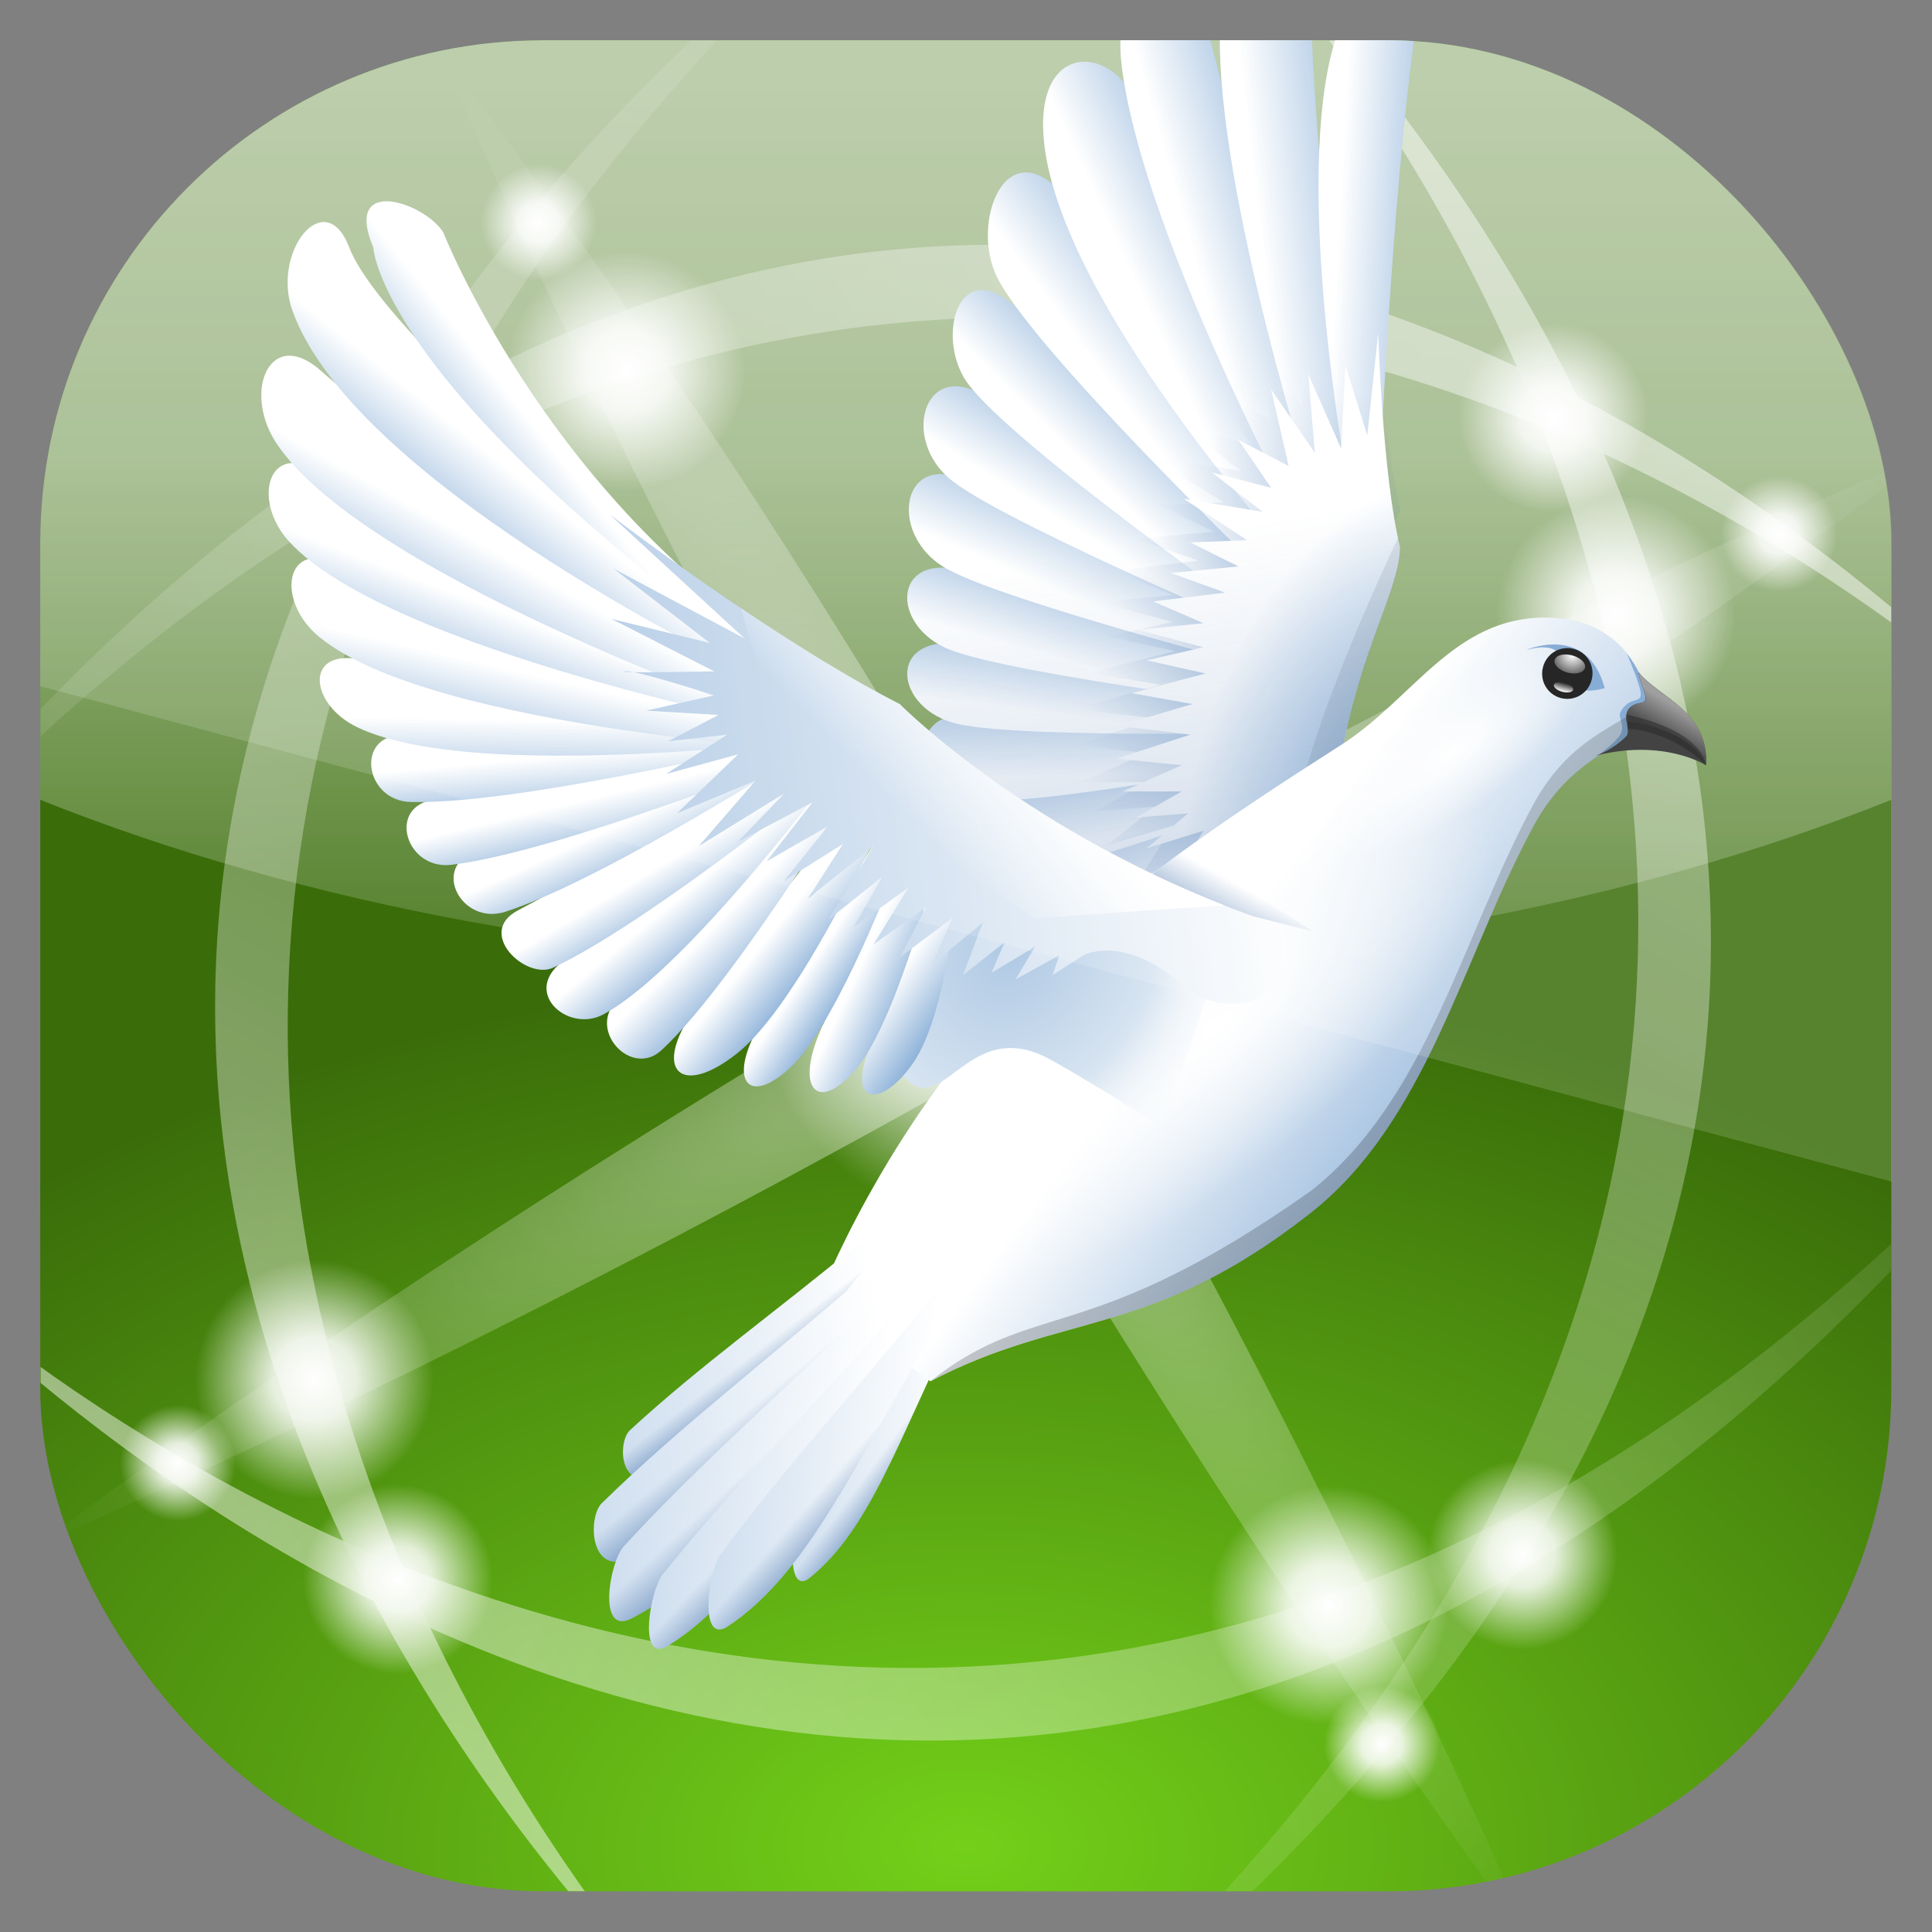 <?xml version="1.0" encoding="UTF-8" standalone="no"?>
<!-- Created with Inkscape (http://www.inkscape.org/) -->

<svg
   xmlns:dc="http://purl.org/dc/elements/1.1/"
   xmlns:cc="http://creativecommons.org/ns#"
   xmlns:rdf="http://www.w3.org/1999/02/22-rdf-syntax-ns#"
   xmlns:svg="http://www.w3.org/2000/svg"
   xmlns="http://www.w3.org/2000/svg"
   xmlns:xlink="http://www.w3.org/1999/xlink"
   xmlns:sodipodi="http://sodipodi.sourceforge.net/DTD/sodipodi-0.dtd"
   xmlns:inkscape="http://www.inkscape.org/namespaces/inkscape"
   width="96"
   height="96"
   id="svg11037"
   version="1.1"
   inkscape:version="0.48.5 r10040"
   sodipodi:docname="icedove.svg">
  <rect width="100%" height="100%" fill="#808080" stroke="none"/>
  <defs
     id="defs11039">
    <radialGradient
       cx="48"
       cy="88.4"
       r="42"
       fx="48"
       fy="88.4"
       id="radialGradient4020"
       xlink:href="#linearGradient3700"
       gradientUnits="userSpaceOnUse"
       gradientTransform="matrix(1.524,0,0,0.952,-25.143,3.81)" />
    <linearGradient
       id="linearGradient3700">
      <stop
         id="stop3702"
         style="stop-color:#73d019;stop-opacity:1"
         offset="0" />
      <stop
         id="stop3704"
         style="stop-color:#3a6d0a;stop-opacity:1"
         offset="1" />
    </linearGradient>
    <clipPath
       id="clipPath4005">
      <rect
         width="54.139"
         height="54.139"
         rx="3.867"
         ry="3.867"
         x="20.838"
         y="21.023"
         id="rect4007"
         style="fill:url(#radialGradient4009);fill-opacity:1;fill-rule:nonzero;stroke:none" />
    </clipPath>
    <linearGradient
       x1="98"
       y1="240.92"
       x2="420"
       y2="240.92"
       id="linearGradient3963"
       xlink:href="#linearGradient3657"
       gradientUnits="userSpaceOnUse"
       gradientTransform="matrix(0.543,-0.941,0.941,0.543,-156.67,314.829)" />
    <linearGradient
       id="linearGradient3657">
      <stop
         id="stop3659"
         style="stop-color:#ffffff;stop-opacity:1"
         offset="0" />
      <stop
         id="stop3661"
         style="stop-color:#ffffff;stop-opacity:0"
         offset="1" />
    </linearGradient>
    <linearGradient
       x1="98"
       y1="240.92"
       x2="420"
       y2="240.92"
       id="linearGradient3965"
       xlink:href="#linearGradient3657"
       gradientUnits="userSpaceOnUse"
       gradientTransform="matrix(-0.941,0.543,0.543,0.941,334.225,-173.067)" />
    <linearGradient
       x1="98"
       y1="240.92"
       x2="420"
       y2="240.92"
       id="linearGradient3967"
       xlink:href="#linearGradient3657"
       gradientUnits="userSpaceOnUse"
       gradientTransform="matrix(0.941,-0.543,-0.543,-0.941,150.774,625.274)" />
    <linearGradient
       x1="98"
       y1="240.92"
       x2="420"
       y2="240.92"
       id="linearGradient3969"
       xlink:href="#linearGradient3657"
       gradientUnits="userSpaceOnUse"
       gradientTransform="matrix(-0.543,0.941,-0.941,-0.543,641.67,131.378)" />
    <radialGradient
       cx="246.353"
       cy="226.883"
       r="154.358"
       fx="246.353"
       fy="226.883"
       id="radialGradient3971"
       xlink:href="#linearGradient3657"
       gradientUnits="userSpaceOnUse"
       gradientTransform="matrix(1,-0.577,0.124,0.215,-28.136,320.379)" />
    <radialGradient
       cx="246.353"
       cy="226.883"
       r="154.358"
       fx="246.353"
       fy="226.883"
       id="radialGradient3973"
       xlink:href="#linearGradient3657"
       gradientUnits="userSpaceOnUse"
       gradientTransform="matrix(-0.577,-1,0.215,-0.124,339.848,501.371)" />
    <radialGradient
       cx="156.5"
       cy="148.5"
       r="19.5"
       fx="156.5"
       fy="148.5"
       id="radialGradient3975"
       xlink:href="#linearGradient12684"
       gradientUnits="userSpaceOnUse" />
    <linearGradient
       id="linearGradient12684">
      <stop
         id="stop12686"
         style="stop-color:#ffffff;stop-opacity:1"
         offset="0" />
      <stop
         id="stop12692"
         style="stop-color:#ffffff;stop-opacity:0.845"
         offset="0.35" />
      <stop
         id="stop12688"
         style="stop-color:#ffffff;stop-opacity:0"
         offset="1" />
    </linearGradient>
    <radialGradient
       cx="156.5"
       cy="148.5"
       r="19.5"
       fx="156.5"
       fy="148.5"
       id="radialGradient3979"
       xlink:href="#linearGradient12684"
       gradientUnits="userSpaceOnUse" />
    <radialGradient
       cx="156.5"
       cy="148.5"
       r="19.5"
       fx="156.5"
       fy="148.5"
       id="radialGradient3981"
       xlink:href="#linearGradient12684"
       gradientUnits="userSpaceOnUse" />
    <radialGradient
       cx="156.5"
       cy="148.5"
       r="19.5"
       fx="156.5"
       fy="148.5"
       id="radialGradient3983"
       xlink:href="#linearGradient12684"
       gradientUnits="userSpaceOnUse" />
    <radialGradient
       cx="156.5"
       cy="148.5"
       r="19.5"
       fx="156.5"
       fy="148.5"
       id="radialGradient3985"
       xlink:href="#linearGradient12684"
       gradientUnits="userSpaceOnUse" />
    <radialGradient
       cx="156.5"
       cy="148.5"
       r="19.5"
       fx="156.5"
       fy="148.5"
       id="radialGradient3987"
       xlink:href="#linearGradient12684"
       gradientUnits="userSpaceOnUse" />
    <radialGradient
       cx="156.5"
       cy="148.5"
       r="19.5"
       fx="156.5"
       fy="148.5"
       id="radialGradient3989"
       xlink:href="#linearGradient12684"
       gradientUnits="userSpaceOnUse" />
    <radialGradient
       cx="156.5"
       cy="148.5"
       r="19.5"
       fx="156.5"
       fy="148.5"
       id="radialGradient3991"
       xlink:href="#linearGradient12684-8"
       gradientUnits="userSpaceOnUse" />
    <linearGradient
       id="linearGradient12684-8">
      <stop
         id="stop12686-1"
         style="stop-color:#ffffff;stop-opacity:1"
         offset="0" />
      <stop
         id="stop12692-0"
         style="stop-color:#ffffff;stop-opacity:0.845"
         offset="0.35" />
      <stop
         id="stop12688-7"
         style="stop-color:#ffffff;stop-opacity:0"
         offset="1" />
    </linearGradient>
    <radialGradient
       cx="156.5"
       cy="148.5"
       r="19.5"
       fx="156.5"
       fy="148.5"
       id="radialGradient3993"
       xlink:href="#linearGradient12684-8"
       gradientUnits="userSpaceOnUse" />
    <radialGradient
       cx="156.5"
       cy="148.5"
       r="19.5"
       fx="156.5"
       fy="148.5"
       id="radialGradient3995"
       xlink:href="#linearGradient12684-8"
       gradientUnits="userSpaceOnUse" />
    <radialGradient
       cx="156.5"
       cy="148.5"
       r="19.5"
       fx="156.5"
       fy="148.5"
       id="radialGradient3997"
       xlink:href="#linearGradient12684-9"
       gradientUnits="userSpaceOnUse" />
    <linearGradient
       id="linearGradient12684-9">
      <stop
         id="stop12686-8"
         style="stop-color:#ffffff;stop-opacity:1"
         offset="0" />
      <stop
         id="stop12692-9"
         style="stop-color:#ffffff;stop-opacity:0.845"
         offset="0.35" />
      <stop
         id="stop12688-3"
         style="stop-color:#ffffff;stop-opacity:0"
         offset="1" />
    </linearGradient>
    <radialGradient
       cx="156.5"
       cy="148.5"
       r="19.5"
       fx="156.5"
       fy="148.5"
       id="radialGradient3999"
       xlink:href="#linearGradient12684-9"
       gradientUnits="userSpaceOnUse" />
    <radialGradient
       cx="156.5"
       cy="148.5"
       r="19.5"
       fx="156.5"
       fy="148.5"
       id="radialGradient4001"
       xlink:href="#linearGradient12684-9"
       gradientUnits="userSpaceOnUse" />
    <linearGradient
       x1="48"
       y1="8"
       x2="48"
       y2="56"
       id="linearGradient4018"
       xlink:href="#linearGradient12684-9"
       gradientUnits="userSpaceOnUse" />
    <linearGradient
       x1="70.451"
       y1="14.619"
       x2="64.943"
       y2="14.321"
       id="linearGradient4645"
       xlink:href="#linearGradient5537"
       gradientUnits="userSpaceOnUse"
       gradientTransform="matrix(-0.294,-0.941,0.643,-0.265,66.561,108.934)" />
    <linearGradient
       id="linearGradient5537">
      <stop
         id="stop5539"
         style="stop-color:#73a0d0;stop-opacity:1"
         offset="0" />
      <stop
         id="stop5541"
         style="stop-color:#ffffff;stop-opacity:1"
         offset="1" />
    </linearGradient>
    <linearGradient
       x1="70.451"
       y1="14.619"
       x2="64.943"
       y2="14.321"
       id="linearGradient4641"
       xlink:href="#linearGradient5537"
       gradientUnits="userSpaceOnUse"
       gradientTransform="matrix(-0.138,-0.976,0.678,-0.158,54.736,107.613)" />
    <linearGradient
       x1="70.451"
       y1="14.619"
       x2="64.943"
       y2="14.321"
       id="linearGradient4637"
       xlink:href="#linearGradient5537"
       gradientUnits="userSpaceOnUse"
       gradientTransform="matrix(-0.064,-0.988,0.837,-0.07,47.383,104.467)" />
    <linearGradient
       x1="70.451"
       y1="14.619"
       x2="64.943"
       y2="14.321"
       id="linearGradient4633"
       xlink:href="#linearGradient5537"
       gradientUnits="userSpaceOnUse"
       gradientTransform="matrix(0.105,-0.899,0.873,0.063,35.225,94.387)" />
    <linearGradient
       x1="70.451"
       y1="14.619"
       x2="64.943"
       y2="14.321"
       id="linearGradient4629"
       xlink:href="#linearGradient5537"
       gradientUnits="userSpaceOnUse"
       gradientTransform="matrix(0.237,-0.873,0.854,0.192,26.535,88.557)" />
    <linearGradient
       x1="70.451"
       y1="14.619"
       x2="64.943"
       y2="14.321"
       id="linearGradient4625"
       xlink:href="#linearGradient5537"
       gradientUnits="userSpaceOnUse"
       gradientTransform="matrix(0.374,-0.925,0.894,0.325,17.313,87.355)" />
    <linearGradient
       x1="70.451"
       y1="14.619"
       x2="64.943"
       y2="14.321"
       id="linearGradient4621"
       xlink:href="#linearGradient5537"
       gradientUnits="userSpaceOnUse"
       gradientTransform="matrix(0.508,-0.859,0.835,0.455,9.334,78.272)" />
    <linearGradient
       x1="70.451"
       y1="14.619"
       x2="64.943"
       y2="14.321"
       id="linearGradient4617"
       xlink:href="#linearGradient5537"
       gradientUnits="userSpaceOnUse"
       gradientTransform="matrix(0.69,-0.721,0.71,0.633,-0.922,63.732)" />
    <linearGradient
       x1="70.451"
       y1="14.619"
       x2="64.943"
       y2="14.321"
       id="linearGradient4613"
       xlink:href="#linearGradient5537"
       gradientUnits="userSpaceOnUse"
       gradientTransform="matrix(0.911,-0.728,0.708,0.855,-13.727,58.023)" />
    <linearGradient
       x1="70.451"
       y1="14.619"
       x2="64.943"
       y2="14.321"
       id="linearGradient4609"
       xlink:href="#linearGradient5537"
       gradientUnits="userSpaceOnUse"
       gradientTransform="matrix(1.038,-0.531,0.522,0.98,-18.519,38.867)" />
    <linearGradient
       x1="70.451"
       y1="14.619"
       x2="64.943"
       y2="14.321"
       id="linearGradient4605"
       xlink:href="#linearGradient5537"
       gradientUnits="userSpaceOnUse"
       gradientTransform="matrix(1.107,-0.367,0.367,1.048,-18.822,24.457)" />
    <linearGradient
       x1="70.451"
       y1="14.619"
       x2="64.943"
       y2="14.321"
       id="linearGradient4601"
       xlink:href="#linearGradient5537"
       gradientUnits="userSpaceOnUse"
       gradientTransform="matrix(1.152,-0.182,0.192,1.093,-16.199,10.821)" />
    <linearGradient
       x1="70.451"
       y1="14.619"
       x2="64.943"
       y2="14.321"
       id="linearGradient4597"
       xlink:href="#linearGradient5537"
       gradientUnits="userSpaceOnUse" />
    <radialGradient
       cx="63.151"
       cy="35.27"
       r="6.444"
       fx="63.151"
       fy="35.27"
       id="radialGradient4570"
       xlink:href="#linearGradient10381"
       gradientUnits="userSpaceOnUse"
       gradientTransform="matrix(1.154,0.199,-0.365,2.12,2.864,-49.798)" />
    <linearGradient
       id="linearGradient10381">
      <stop
         id="stop10383"
         style="stop-color:#3465a4;stop-opacity:1"
         offset="0" />
      <stop
         id="stop10385"
         style="stop-color:#3465a4;stop-opacity:0"
         offset="1" />
    </linearGradient>
    <radialGradient
       cx="67.607"
       cy="36.346"
       r="6.444"
       fx="67.607"
       fy="36.346"
       id="radialGradient4562"
       xlink:href="#linearGradient5537"
       gradientUnits="userSpaceOnUse"
       gradientTransform="matrix(1.405,0.376,-0.606,2.263,-5.323,-67.028)" />
    <linearGradient
       x1="61.917"
       y1="13.495"
       x2="80.083"
       y2="16.306"
       id="linearGradient4682"
       xlink:href="#linearGradient10381"
       gradientUnits="userSpaceOnUse"
       gradientTransform="matrix(-0.294,-0.941,0.643,-0.265,66.561,108.934)" />
    <linearGradient
       x1="9.101"
       y1="69.385"
       x2="44.036"
       y2="65.869"
       id="linearGradient4146"
       xlink:href="#linearGradient5537"
       gradientUnits="userSpaceOnUse" />
    <linearGradient
       x1="37.048"
       y1="71.501"
       x2="35.177"
       y2="69.033"
       id="linearGradient4148"
       xlink:href="#linearGradient10381"
       gradientUnits="userSpaceOnUse" />
    <linearGradient
       x1="75.813"
       y1="55.175"
       x2="61.811"
       y2="44.605"
       id="linearGradient4708"
       xlink:href="#linearGradient5537"
       gradientUnits="userSpaceOnUse" />
    <linearGradient
       x1="9.101"
       y1="69.385"
       x2="44.036"
       y2="65.869"
       id="linearGradient4088"
       xlink:href="#linearGradient5537"
       gradientUnits="userSpaceOnUse" />
    <linearGradient
       x1="35.888"
       y1="70.861"
       x2="34.263"
       y2="68.752"
       id="linearGradient4128"
       xlink:href="#linearGradient10381"
       gradientUnits="userSpaceOnUse" />
    <linearGradient
       x1="9.101"
       y1="69.385"
       x2="44.036"
       y2="65.869"
       id="linearGradient4104"
       xlink:href="#linearGradient5537"
       gradientUnits="userSpaceOnUse" />
    <linearGradient
       x1="36.134"
       y1="71.2"
       x2="34.322"
       y2="68.86"
       id="linearGradient4106"
       xlink:href="#linearGradient10381"
       gradientUnits="userSpaceOnUse" />
    <linearGradient
       x1="9.101"
       y1="69.385"
       x2="44.036"
       y2="65.869"
       id="linearGradient4114"
       xlink:href="#linearGradient5537"
       gradientUnits="userSpaceOnUse" />
    <linearGradient
       x1="36.865"
       y1="71.452"
       x2="34.861"
       y2="68.836"
       id="linearGradient4116"
       xlink:href="#linearGradient10381"
       gradientUnits="userSpaceOnUse" />
    <linearGradient
       x1="9.101"
       y1="69.385"
       x2="44.036"
       y2="65.869"
       id="linearGradient4124"
       xlink:href="#linearGradient5537"
       gradientUnits="userSpaceOnUse" />
    <linearGradient
       x1="37.048"
       y1="71.501"
       x2="35.177"
       y2="69.033"
       id="linearGradient4126"
       xlink:href="#linearGradient10381"
       gradientUnits="userSpaceOnUse" />
    <linearGradient
       x1="9.101"
       y1="69.385"
       x2="44.036"
       y2="65.869"
       id="linearGradient4136"
       xlink:href="#linearGradient5537"
       gradientUnits="userSpaceOnUse" />
    <linearGradient
       x1="37.048"
       y1="71.501"
       x2="35.177"
       y2="69.033"
       id="linearGradient4138"
       xlink:href="#linearGradient10381"
       gradientUnits="userSpaceOnUse" />
    <radialGradient
       cx="61.482"
       cy="52.375"
       r="13.604"
       fx="61.482"
       fy="52.375"
       id="radialGradient4186"
       xlink:href="#linearGradient4180"
       gradientUnits="userSpaceOnUse"
       gradientTransform="matrix(1,0,0,0.39,0,31.94)" />
    <linearGradient
       id="linearGradient4180">
      <stop
         id="stop4182"
         style="stop-color:#ffffff;stop-opacity:1"
         offset="0" />
      <stop
         id="stop4184"
         style="stop-color:#ffffff;stop-opacity:0"
         offset="1" />
    </linearGradient>
    <radialGradient
       cx="61.482"
       cy="52.375"
       r="13.604"
       fx="61.482"
       fy="52.375"
       id="radialGradient4190"
       xlink:href="#linearGradient4180"
       gradientUnits="userSpaceOnUse"
       gradientTransform="matrix(1,0,0,0.39,0,31.94)" />
    <linearGradient
       x1="185.184"
       y1="178.868"
       x2="185.184"
       y2="162.244"
       id="linearGradient5020"
       xlink:href="#linearGradient9111"
       gradientUnits="userSpaceOnUse" />
    <linearGradient
       id="linearGradient9111">
      <stop
         id="stop9113"
         style="stop-color:#ffffff;stop-opacity:1"
         offset="0" />
      <stop
         id="stop9115"
         style="stop-color:#ffffff;stop-opacity:0"
         offset="1" />
    </linearGradient>
    <radialGradient
       cx="185.184"
       cy="162.244"
       r="8.312"
       fx="185.184"
       fy="162.244"
       id="radialGradient5022"
       xlink:href="#linearGradient9111"
       gradientUnits="userSpaceOnUse"
       gradientTransform="matrix(1.766,0,0,3.005,-141.838,-325.263)" />
    <linearGradient
       x1="54.919"
       y1="46.038"
       x2="56.407"
       y2="43.36"
       id="linearGradient4461"
       xlink:href="#linearGradient10381"
       gradientUnits="userSpaceOnUse"
       gradientTransform="translate(2.082,-0.099)" />
    <linearGradient
       x1="79.55"
       y1="37.402"
       x2="80.238"
       y2="36.211"
       id="linearGradient4695"
       xlink:href="#linearGradient4689"
       gradientUnits="userSpaceOnUse" />
    <linearGradient
       id="linearGradient4689">
      <stop
         id="stop4691"
         style="stop-color:#333333;stop-opacity:1"
         offset="0" />
      <stop
         id="stop4693"
         style="stop-color:#8e8e8e;stop-opacity:1"
         offset="1" />
    </linearGradient>
    <radialGradient
       cx="49.605"
       cy="49.674"
       r="7.237"
       fx="49.605"
       fy="49.674"
       id="radialGradient4379"
       xlink:href="#linearGradient4365"
       gradientUnits="userSpaceOnUse"
       gradientTransform="matrix(-0.855,1.48,-1.293,-0.747,156.591,10.982)" />
    <linearGradient
       id="linearGradient4365">
      <stop
         id="stop4367"
         style="stop-color:#afc9e4;stop-opacity:1"
         offset="0" />
      <stop
         id="stop4373"
         style="stop-color:#d7e4f1;stop-opacity:1"
         offset="0.608" />
      <stop
         id="stop4369"
         style="stop-color:#ffffff;stop-opacity:0"
         offset="1" />
    </linearGradient>
    <linearGradient
       x1="20.933"
       y1="25.305"
       x2="26.543"
       y2="21.171"
       id="linearGradient4375"
       xlink:href="#linearGradient5537"
       gradientUnits="userSpaceOnUse"
       gradientTransform="matrix(-0.279,-0.307,0.482,-0.184,41.614,61.198)" />
    <linearGradient
       x1="21.773"
       y1="25.738"
       x2="25.606"
       y2="21.657"
       id="linearGradient4377"
       xlink:href="#linearGradient5537"
       gradientUnits="userSpaceOnUse"
       gradientTransform="matrix(-0.143,-0.628,0.457,0.009,37.194,63.408)" />
    <linearGradient
       x1="23.039"
       y1="25.916"
       x2="26.253"
       y2="22.725"
       id="linearGradient4333"
       xlink:href="#linearGradient5537"
       gradientUnits="userSpaceOnUse"
       gradientTransform="matrix(-0.071,-0.64,0.453,0.061,33.054,62.593)" />
    <linearGradient
       x1="23.039"
       y1="25.916"
       x2="26.253"
       y2="22.725"
       id="linearGradient4329"
       xlink:href="#linearGradient5537"
       gradientUnits="userSpaceOnUse"
       gradientTransform="matrix(-0.093,-0.691,0.595,0.066,28.356,62.824)" />
    <linearGradient
       x1="22.78"
       y1="26.208"
       x2="26.077"
       y2="22.998"
       id="linearGradient4325"
       xlink:href="#linearGradient5537"
       gradientUnits="userSpaceOnUse"
       gradientTransform="matrix(-0.041,-0.757,0.647,0.124,23.07,62.771)" />
    <linearGradient
       x1="22.78"
       y1="26.208"
       x2="25.83"
       y2="23.096"
       id="linearGradient4321"
       xlink:href="#linearGradient5537"
       gradientUnits="userSpaceOnUse"
       gradientTransform="matrix(0.055,-0.756,0.626,0.206,19.138,59.639)" />
    <linearGradient
       x1="22.78"
       y1="26.208"
       x2="25.573"
       y2="23.119"
       id="linearGradient4317"
       xlink:href="#linearGradient5537"
       gradientUnits="userSpaceOnUse"
       gradientTransform="matrix(0.161,-0.715,0.703,0.262,13.609,55.778)" />
    <linearGradient
       x1="22.78"
       y1="26.208"
       x2="25.573"
       y2="23.119"
       id="linearGradient4313"
       xlink:href="#linearGradient5537"
       gradientUnits="userSpaceOnUse"
       gradientTransform="matrix(0.241,-0.692,0.669,0.34,10.673,51.417)" />
    <linearGradient
       x1="22.78"
       y1="26.208"
       x2="25.573"
       y2="23.119"
       id="linearGradient4309"
       xlink:href="#linearGradient5537"
       gradientUnits="userSpaceOnUse"
       gradientTransform="matrix(0.369,-0.633,0.591,0.462,7.409,46.028)" />
    <linearGradient
       x1="22.78"
       y1="26.208"
       x2="25.573"
       y2="23.119"
       id="linearGradient4305"
       xlink:href="#linearGradient5537"
       gradientUnits="userSpaceOnUse"
       gradientTransform="matrix(0.457,-0.573,0.519,0.542,5.36,40.667)" />
    <linearGradient
       x1="21.886"
       y1="27.666"
       x2="25.08"
       y2="23.701"
       id="linearGradient4301"
       xlink:href="#linearGradient5537"
       gradientUnits="userSpaceOnUse"
       gradientTransform="matrix(0.705,-0.484,0.53,0.625,-1.61,34.187)" />
    <linearGradient
       x1="21.886"
       y1="27.666"
       x2="25.08"
       y2="23.701"
       id="linearGradient4297"
       xlink:href="#linearGradient5537"
       gradientUnits="userSpaceOnUse"
       gradientTransform="matrix(0.825,-0.378,0.387,0.796,-2.835,25.103)" />
    <linearGradient
       x1="21.886"
       y1="27.666"
       x2="25.08"
       y2="23.701"
       id="linearGradient4293"
       xlink:href="#linearGradient5537"
       gradientUnits="userSpaceOnUse"
       gradientTransform="matrix(0.87,-0.261,0.274,0.842,-2.883,17.907)" />
    <linearGradient
       x1="21.886"
       y1="27.666"
       x2="25.08"
       y2="23.701"
       id="linearGradient4289"
       xlink:href="#linearGradient5537"
       gradientUnits="userSpaceOnUse"
       gradientTransform="matrix(0.986,-0.168,0.168,0.986,-3.536,9.227)" />
    <linearGradient
       x1="21.886"
       y1="27.666"
       x2="25.08"
       y2="23.701"
       id="linearGradient4285"
       xlink:href="#linearGradient5537"
       gradientUnits="userSpaceOnUse" />
    <linearGradient
       x1="23.58"
       y1="25.361"
       x2="27.459"
       y2="22.288"
       id="linearGradient4277"
       xlink:href="#linearGradient5537"
       gradientUnits="userSpaceOnUse" />
    <linearGradient
       x1="11.004"
       y1="45.352"
       x2="62.592"
       y2="38.611"
       id="linearGradient4544"
       xlink:href="#linearGradient5537"
       gradientUnits="userSpaceOnUse" />
    <linearGradient
       x1="49.875"
       y1="37.608"
       x2="45.741"
       y2="41.672"
       id="linearGradient4392"
       xlink:href="#linearGradient4386"
       gradientUnits="userSpaceOnUse" />
    <linearGradient
       id="linearGradient4386">
      <stop
         id="stop4388"
         style="stop-color:#ffffff;stop-opacity:1"
         offset="0" />
      <stop
         id="stop4390"
         style="stop-color:#ffffff;stop-opacity:0"
         offset="1" />
    </linearGradient>
    <clipPath
       clipPathUnits="userSpaceOnUse"
       id="clipPath4598">
      <rect
         x="6"
         y="6"
         width="84"
         height="84"
         style="fill:url(#linearGradient4602);fill-opacity:1"
         id="rect4600"
         rx="22.826"
         ry="22.826" />
    </clipPath>
    <linearGradient
       inkscape:collect="always"
       xlink:href="#linearGradient3700"
       id="linearGradient4602"
       gradientUnits="userSpaceOnUse"
       gradientTransform="matrix(1.05,0,0,1.05,-2.4,-1006.579)"
       x1="48"
       y1="962.622"
       x2="48"
       y2="1046.1" />
    <clipPath
       clipPathUnits="userSpaceOnUse"
       id="clipPath3009">
      <path
         id="path3011"
         d="m -2,956.362 -96,0 0,33.562 96,25.687 0,-59.25 z"
         style="opacity:0.15;fill:#ffffff;fill-opacity:1;stroke:none"
         inkscape:connector-curvature="0" />
    </clipPath>
  </defs>
  <sodipodi:namedview
     id="base"
     pagecolor="#ffffff"
     bordercolor="#666666"
     borderopacity="1.0"
     inkscape:pageopacity="0.0"
     inkscape:pageshadow="2"
     inkscape:zoom="3.959798"
     inkscape:cx="33.538031"
     inkscape:cy="59.964634"
     inkscape:document-units="px"
     inkscape:current-layer="layer1"
     showgrid="false"
     inkscape:window-width="1280"
     inkscape:window-height="750"
     inkscape:window-x="0"
     inkscape:window-y="22"
     inkscape:window-maximized="1"
     showguides="true"
     inkscape:guide-bbox="true">
    <sodipodi:guide
       orientation="0,1"
       position="-24.749,0"
       id="guide11064" />
    <sodipodi:guide
       orientation="0,1"
       position="-23.234,96"
       id="guide11066" />
    <sodipodi:guide
       orientation="1,0"
       position="0,54.801"
       id="guide11068" />
    <sodipodi:guide
       orientation="1,0"
       position="96,51.013"
       id="guide11070" />
    <sodipodi:guide
       orientation="0,1"
       position="-18.94,48"
       id="guide11072" />
    <sodipodi:guide
       orientation="1,0"
       position="48,79.297"
       id="guide11074" />
    <sodipodi:guide
       orientation="1,0"
       position="2,75.509"
       id="guide11076" />
    <sodipodi:guide
       orientation="0,1"
       position="-77.277,2"
       id="guide11078" />
    <sodipodi:guide
       orientation="1,0"
       position="94,77.782"
       id="guide11080" />
    <sodipodi:guide
       orientation="0,1"
       position="-65.912,94"
       id="guide11082" />
  </sodipodi:namedview>
  <g
     inkscape:label="Layer 1"
     inkscape:groupmode="layer"
     id="layer1"
     transform="translate(0,-956.362)">
    <g
       transform="matrix(1.095,0,0,1.095,-4.571,951.791)"
       style="display:inline"
       id="g3263"
       clip-path="url(#clipPath4598)">
      <g
         id="layer1-1"
         style="display:inline">
        <rect
           style="fill:url(#radialGradient4020);fill-opacity:1;fill-rule:nonzero;stroke:none"
           id="rect2419"
           y="6"
           x="6"
           ry="6"
           rx="6"
           height="84"
           width="84" />
        <g
           id="g3940"
           clip-path="url(#clipPath4005)"
           transform="matrix(1.552,0,0,1.552,-26.332,-26.619)">
          <g
             style="opacity:0.5"
             id="g11789"
             transform="matrix(0.179,0,0,0.179,4.406,8.393)">
            <path
               style="fill:url(#linearGradient3963);fill-opacity:1;fill-rule:evenodd;stroke:none"
               id="path8152"
               inkscape:connector-curvature="0"
               d="m 201.582,398.665 c 0,0 -175.986,-177.966 32.579,-358.777 C -1.635,220.039 202.126,397.724 201.582,398.665 z" />
            <path
               style="fill:url(#linearGradient3965);fill-opacity:1;fill-rule:evenodd;stroke:none"
               id="path9971"
               inkscape:connector-curvature="0"
               d="m 418.062,185.186 c 0,0 -177.966,-175.986 -358.777,32.58 C 239.435,-18.031 417.12,185.729 418.062,185.186 z" />
            <path
               style="fill:url(#linearGradient3967);fill-opacity:1;fill-rule:evenodd;stroke:none"
               id="path9981"
               inkscape:connector-curvature="0"
               d="m 66.938,267.021 c 0,0 177.966,175.986 358.777,-32.58 C 245.565,470.238 67.879,266.478 66.938,267.021 z" />
            <path
               style="fill:url(#linearGradient3969);fill-opacity:1;fill-rule:evenodd;stroke:none"
               id="path9983"
               inkscape:connector-curvature="0"
               d="m 283.418,47.542 c 0,0 175.986,177.966 -32.579,358.777 C 486.634,226.168 282.874,48.483 283.418,47.542 z" />
            <path
               style="fill:url(#radialGradient3971);fill-opacity:1;fill-rule:evenodd;stroke:none"
               id="path9993"
               inkscape:connector-curvature="0"
               d="M 92,316 C 92,316 262.42,243.532 400.71,137.766 239,206 91,316 92,316 z" />
            <path
               style="fill:url(#radialGradient3973);fill-opacity:1;fill-rule:evenodd;stroke:none"
               id="path10888"
               inkscape:connector-curvature="0"
               d="m 335.47,381.236 c 0,0 -72.468,-170.42 -178.234,-308.71 68.234,161.71 178.234,309.71 178.234,308.71 z" />
          </g>
          <path
             inkscape:connector-curvature="0"
             style="fill:url(#radialGradient3975);fill-opacity:1;stroke:none"
             id="path12694"
             transform="matrix(0.334,0,0,0.334,-3.892,-0.625)"
             d="m 176,148.5 a 19.5,19.5 0 1 1 -39,0 19.5,19.5 0 1 1 39,0 z" />
          <path
             inkscape:connector-curvature="0"
             style="fill:url(#radialGradient3979);fill-opacity:1;stroke:none;display:inline"
             id="path12738"
             transform="matrix(0.179,0,0,0.179,0.832,33.589)"
             d="m 176,148.5 a 19.5,19.5 0 1 1 -39,0 19.5,19.5 0 1 1 39,0 z" />
          <path
             inkscape:connector-curvature="0"
             style="fill:url(#radialGradient3981);fill-opacity:1;stroke:none;display:inline"
             id="path12750"
             transform="matrix(0.142,0,0,0.142,9.07,44.929)"
             d="m 176,148.5 a 19.5,19.5 0 1 1 -39,0 19.5,19.5 0 1 1 39,0 z" />
          <path
             inkscape:connector-curvature="0"
             style="fill:url(#radialGradient3983);fill-opacity:1;stroke:none;display:inline"
             id="path12758"
             transform="matrix(0.087,0,0,0.087,11.242,49.699)"
             d="m 176,148.5 a 19.5,19.5 0 1 1 -39,0 19.5,19.5 0 1 1 39,0 z" />
          <path
             inkscape:connector-curvature="0"
             style="fill:url(#radialGradient3985);fill-opacity:1;stroke:none;display:inline"
             id="path12734"
             transform="matrix(0.179,0,0,0.179,30.496,40.2)"
             d="m 176,148.5 a 19.5,19.5 0 1 1 -39,0 19.5,19.5 0 1 1 39,0 z" />
          <path
             inkscape:connector-curvature="0"
             style="fill:url(#radialGradient3987);fill-opacity:1;stroke:none;display:inline"
             id="path12742"
             transform="matrix(0.142,0,0,0.142,41.951,44.214)"
             d="m 176,148.5 a 19.5,19.5 0 1 1 -39,0 19.5,19.5 0 1 1 39,0 z" />
          <path
             inkscape:connector-curvature="0"
             style="fill:url(#radialGradient3989);fill-opacity:1;stroke:none;display:inline"
             id="path12746"
             transform="matrix(0.087,0,0,0.087,46.445,57.919)"
             d="m 176,148.5 a 19.5,19.5 0 1 1 -39,0 19.5,19.5 0 1 1 39,0 z" />
          <path
             inkscape:connector-curvature="0"
             style="fill:url(#radialGradient3991);fill-opacity:1;stroke:none;display:inline"
             id="path12726"
             transform="matrix(0.179,0,0,0.179,9.946,4.104)"
             d="m 176,148.5 a 19.5,19.5 0 1 1 -39,0 19.5,19.5 0 1 1 39,0 z" />
          <path
             inkscape:connector-curvature="0"
             style="fill:url(#radialGradient3993);fill-opacity:1;stroke:none;display:inline"
             id="path12754"
             transform="matrix(0.142,0,0,0.142,9.07,11.691)"
             d="m 176,148.5 a 19.5,19.5 0 1 1 -39,0 19.5,19.5 0 1 1 39,0 z" />
          <path
             inkscape:connector-curvature="0"
             style="fill:url(#radialGradient3995);fill-opacity:1;stroke:none;display:inline"
             id="path12762"
             transform="matrix(0.087,0,0,0.087,21.785,13.423)"
             d="m 176,148.5 a 19.5,19.5 0 1 1 -39,0 19.5,19.5 0 1 1 39,0 z" />
          <path
             inkscape:connector-curvature="0"
             style="fill:url(#radialGradient3997);fill-opacity:1;stroke:none;display:inline"
             id="path12714"
             transform="matrix(0.087,0,0,0.087,58.061,22.537)"
             d="m 176,148.5 a 19.5,19.5 0 1 1 -39,0 19.5,19.5 0 1 1 39,0 z" />
          <path
             inkscape:connector-curvature="0"
             style="fill:url(#radialGradient3999);fill-opacity:1;stroke:none;display:inline"
             id="path12730"
             transform="matrix(0.179,0,0,0.179,38.894,11.252)"
             d="m 176,148.5 a 19.5,19.5 0 1 1 -39,0 19.5,19.5 0 1 1 39,0 z" />
          <path
             inkscape:connector-curvature="0"
             style="fill:url(#radialGradient4001);fill-opacity:1;stroke:none;display:inline"
             id="path12698"
             transform="matrix(0.142,0,0,0.142,42.844,10.977)"
             d="m 176,148.5 a 19.5,19.5 0 1 1 -39,0 19.5,19.5 0 1 1 39,0 z" />
        </g>
        <path
           style="opacity:0.6;fill:url(#linearGradient4018);fill-opacity:1;fill-rule:nonzero;stroke:none"
           id="rect4011"
           inkscape:connector-curvature="0"
           d="M 12,6 C 8.676,6 6,8.676 6,12 L 6,40.469 C 17.823,45.196 32.321,48 48,48 63.679,48 78.177,45.196 90,40.469 L 90,12 C 90,8.676 87.324,6 84,6 L 12,6 z" />
      </g>
      <g
         id="g4584">
        <path
           style="fill:url(#linearGradient4645);fill-opacity:1;stroke:none"
           id="path4643"
           inkscape:connector-curvature="0"
           d="m 63.213,39.352 c -0.319,0.132 -8.055,2.262 -12.678,3.654 -2.713,0.817 -1.022,4.148 1.296,3.725 2.493,-0.455 11.911,-5.913 11.911,-5.913 l -0.53,-1.466 z" />
        <path
           style="fill:url(#linearGradient4641);fill-opacity:1;stroke:none"
           id="path4639"
           inkscape:connector-curvature="0"
           d="m 62.656,38.402 c -0.336,0.078 -8.314,0.933 -13.101,1.561 -2.809,0.369 -1.678,3.929 0.679,3.885 2.534,-0.047 12.709,-3.914 12.709,-3.914 L 62.656,38.402 z" />
        <path
           style="fill:url(#linearGradient4637);fill-opacity:1;stroke:none"
           id="path4635"
           inkscape:connector-curvature="0"
           d="m 64.328,36.673 c -0.415,0.035 -10.164,-0.148 -16.025,-0.144 -3.44,0.003 -2.449,3.689 0.408,3.951 3.073,0.281 15.801,-2.247 15.801,-2.247 l -0.184,-1.561 z" />
        <path
           style="fill:url(#linearGradient4633);fill-opacity:1;stroke:none"
           id="path4631"
           inkscape:connector-curvature="0"
           d="m 64.356,35.954 c -0.433,-0.031 -10.435,-1.666 -16.468,-2.545 -3.541,-0.516 -3.157,2.95 -0.261,3.616 3.114,0.716 16.649,0.361 16.649,0.361 l 0.08,-1.432 z" />
        <path
           style="fill:url(#linearGradient4629);fill-opacity:1;stroke:none"
           id="path4627"
           inkscape:connector-curvature="0"
           d="m 63.983,35.072 c -0.424,-0.095 -10.074,-3.19 -15.911,-4.951 -3.425,-1.034 -3.558,2.451 -0.793,3.538 2.974,1.169 16.413,2.818 16.413,2.818 l 0.291,-1.404 z" />
        <path
           style="fill:url(#linearGradient4625);fill-opacity:1;stroke:none"
           id="path4623"
           inkscape:connector-curvature="0"
           d="M 64.94,33.779 C 64.497,33.618 54.183,29.61 48.48,26.22 c -3.387,-2.013 -4.166,2.208 -1.336,3.769 3.043,1.679 17.291,5.288 17.291,5.288 l 0.505,-1.499 z" />
        <path
           style="fill:url(#linearGradient4621);fill-opacity:1;stroke:none"
           id="path4619"
           inkscape:connector-curvature="0"
           d="M 64.445,32.43 C 64.031,32.204 54.434,26.698 49.302,22.493 c -3.047,-2.497 -4.45,1.559 -1.886,3.527 2.757,2.116 16.305,7.817 16.305,7.817 l 0.723,-1.407 z" />
        <path
           style="fill:url(#linearGradient4617);fill-opacity:1;stroke:none"
           id="path4615"
           inkscape:connector-curvature="0"
           d="m 63.166,31.616 c -0.352,-0.314 -7.92,-8.307 -12.487,-13.119 -3.002,-3.163 -4.079,0.954 -2.638,3.006 1.998,2.844 14.101,11.319 14.101,11.319 l 1.024,-1.206 z" />
        <path
           style="fill:url(#linearGradient4613);fill-opacity:1;stroke:none"
           id="path4611"
           inkscape:connector-curvature="0"
           d="m 65.058,31.042 c -0.351,-0.424 -7.685,-10.996 -12.113,-17.363 -2.91,-4.185 -4.833,0.445 -3.524,3.077 1.814,3.648 14.262,15.526 14.262,15.526 l 1.375,-1.239 z" />
        <path
           style="fill:url(#linearGradient4609);fill-opacity:1;stroke:none"
           id="path4607"
           inkscape:connector-curvature="0"
           d="M 64.068,28.168 C 63.809,27.682 58.778,15.839 55.669,8.735 54.54,6.155 51.027,6.086 51.563,10.734 c 0.835,7.243 10.911,18.374 10.911,18.374 l 1.595,-0.94 z" />
        <path
           style="fill:url(#linearGradient4605);fill-opacity:1;stroke:none"
           id="path4603"
           inkscape:connector-curvature="0"
           d="M 64.432,26.454 C 64.25,25.935 61.08,13.464 59.088,5.969 58.365,3.248 54.533,2.423 55.065,7.071 55.895,14.327 62.713,27.14 62.713,27.14 l 1.719,-0.686 z" />
        <path
           style="fill:url(#linearGradient4601);fill-opacity:1;stroke:none"
           id="path4599"
           inkscape:connector-curvature="0"
           d="M 65.625,26.313 C 65.53,25.771 63.948,12.983 63.68,5.232 63.622,3.57 59.644,-0.734 59.531,5.666 59.398,12.969 63.818,26.711 63.818,26.711 l 1.808,-0.398 z" />
        <path
           style="fill:url(#linearGradient4597);fill-opacity:1;stroke:none"
           id="path4589"
           inkscape:connector-curvature="0"
           d="m 66.814,25.32 c 0,-0.496 0.562,-12.099 1.487,-19.033 C 68.499,4.8 66.32,0.771 64.732,6.088 62.849,12.396 65.228,25.419 65.228,25.419 l 1.586,-0.099 z" />
        <path
           inkscape:connector-curvature="0"
           style="opacity:0.4;fill:url(#radialGradient4570);fill-opacity:1;stroke:none"
           id="path4568"
           transform="matrix(1.157,0,0,1.113,-10.615,-4.955)"
           d="m 66.719,19.281 -0.5,4.656 -1,-3.188 -0.188,3.781 -1.5,-3.375 0.312,3.562 -2,-2.875 0.812,3.469 -2.281,-1.188 1.469,2.188 -2.656,-0.688 2.281,1.781 -3.562,-0.594 2.875,1.875 -2.594,0.094 2.188,1.094 -3.062,0.312 2.469,0.875 -3.281,0.406 2.281,1 -2.969,0.281 2.969,0.812 -2.562,0.594 2.656,0.594 -3.375,0.875 2.781,0.5 -3.375,1 3.281,0.375 -3.375,1.094 2.969,0.312 -2.656,1.188 2.656,0 -2.062,1.188 2.375,-0.188 -1.875,1.562 2.562,-0.781 -1.188,1.969 7.031,-1.188 c 0,0 0.318,-8.303 3.094,-13.656 -0.793,-3.172 -1,-9.719 -1,-9.719 z" />
        <path
           style="fill:url(#radialGradient4562);fill-opacity:1;stroke:none"
           id="path4546"
           inkscape:connector-curvature="0"
           d="m 64.633,42.668 c 0.198,-7.534 3.073,-11.301 3.073,-13.68 -0.793,-3.172 -0.991,-9.715 -0.991,-9.715 l -0.496,4.659 -0.991,-3.172 -0.198,3.767 -1.487,-3.37 0.297,3.569 -1.983,-2.875 0.793,3.47 -2.28,-1.19 1.487,2.181 -2.677,-0.694 2.28,1.784 -3.569,-0.595 2.875,1.883 -2.577,0.099 2.181,1.09 -3.073,0.297 2.478,0.892 -3.271,0.397 2.28,0.991 -2.974,0.297 2.974,0.793 -2.577,0.595 2.677,0.595 -3.37,0.892 2.776,0.496 -3.37,0.991 3.271,0.397 -3.37,1.09 2.974,0.297 -2.677,1.19 2.677,0 -2.082,1.19 2.379,-0.198 -1.883,1.586 2.577,-0.793 -1.19,1.983 7.038,-1.19 z" />
        <path
           style="opacity:0.1;fill:#000000;stroke:none"
           id="path4579"
           inkscape:connector-curvature="0"
           d="m 67.625,28.562 c 0,0 -4.097,8.546 -4.593,12.511 L 64.656,41.719 C 65.059,34.823 67.719,31.275 67.719,29 67.686,28.871 67.655,28.702 67.625,28.562 z" />
        <path
           style="opacity:0.3;fill:url(#linearGradient4682);fill-opacity:1;stroke:none"
           id="path4647"
           inkscape:connector-curvature="0"
           d="M 60.875,2.281 C 60.156,2.375 59.573,3.256 59.531,5.656 59.518,6.395 59.554,7.212 59.625,8.062 59.45,7.396 59.256,6.579 59.094,5.969 58.371,3.248 54.531,2.414 55.062,7.062 c 0.032,0.276 0.077,0.584 0.125,0.875 -1.411,-1.737 -4.098,-1.326 -3.625,2.781 0.067,0.578 0.201,1.193 0.375,1.812 -2.319,-1.941 -3.681,1.906 -2.531,4.219 0.2,0.403 0.571,0.923 1,1.5 -2.791,-2.632 -3.771,1.262 -2.375,3.25 0.086,0.122 0.223,0.265 0.344,0.406 -2.24,-0.983 -3.151,2.002 -1.312,3.812 -2.093,-0.203 -2.275,2.875 0,4.219 -2.206,-0.099 -2.251,2.293 -0.344,3.438 -2.01,0.315 -1.697,2.584 0.25,3.438 -1.65,0.819 -0.724,3.239 1.469,3.625 -1.052,0.896 -0.434,2.756 0.969,3.281 -0.917,1.255 0.571,3.341 2.438,3 1.222,-0.223 4.094,-1.636 6.719,-3.031 l 6.062,-1.031 c 0.009,-0.328 0.013,-0.623 0.031,-0.938 0.008,-0.14 0.021,-0.269 0.031,-0.406 0.032,-0.442 0.076,-0.898 0.125,-1.312 0.049,-0.414 0.125,-0.8 0.188,-1.188 0.009,-0.054 0.022,-0.103 0.031,-0.156 0.083,-0.484 0.15,-0.962 0.25,-1.406 0.034,-0.152 0.089,-0.29 0.125,-0.438 0.122,-0.51 0.24,-1.01 0.375,-1.469 0.117,-0.393 0.255,-0.735 0.375,-1.094 0.045,-0.134 0.081,-0.276 0.125,-0.406 0.37,-1.069 0.699,-1.989 0.969,-2.781 0.011,-0.034 0.02,-0.06 0.031,-0.094 0.124,-0.37 0.239,-0.711 0.312,-1.031 0.002,-0.01 -0.002,-0.021 0,-0.031 0.037,-0.164 0.074,-0.316 0.094,-0.469 0.021,-0.16 0.031,-0.289 0.031,-0.438 -0.032,-0.129 -0.063,-0.298 -0.094,-0.438 -0.052,-0.239 -0.11,-0.485 -0.156,-0.75 0.083,-0.166 0.163,-0.338 0.25,-0.5 -0.338,-1.301 -0.605,-3.106 -0.781,-4.875 0.218,-3.965 0.714,-11.198 1.375,-16.156 C 68.511,4.794 66.306,0.777 64.719,6.094 64.302,7.49 64.103,9.223 64.031,11.062 63.869,8.999 63.748,6.968 63.688,5.219 63.652,4.18 62.073,2.126 60.875,2.281 z" />
      </g>
      <g
         id="g4505">
        <g
           id="g4140"
           transform="matrix(0.587,0.039,-0.079,1.21,26.636,-11.588)">
          <path
             style="fill:url(#linearGradient4146);fill-opacity:1;stroke:none"
             id="path4142"
             inkscape:connector-curvature="0"
             d="m 43.168,60.566 c -3.776,3.128 -7.236,5.585 -10.405,8.507 -0.571,0.526 -0.48,2.752 1.125,2.039 4.399,-1.956 6.151,-5.384 9.983,-9.913 0.558,-0.66 -0.46,-0.834 -0.703,-0.633 z" />
          <path
             style="fill:url(#linearGradient4148);fill-opacity:1;stroke:none"
             id="path4144"
             inkscape:connector-curvature="0"
             d="m 35.928,63.806 c -3.776,3.128 0.003,2.345 -3.166,5.267 -0.571,0.526 -0.48,2.752 1.125,2.039 4.399,-1.956 6.151,-5.384 9.983,-9.913 0.558,-0.66 -7.7,2.406 -7.943,2.607 z" />
        </g>
        <path
           style="fill:url(#linearGradient4708);fill-opacity:1;stroke:none"
           id="path4038"
           inkscape:connector-curvature="0"
           d="M 74.297,32.198 C 70.133,32.198 68.316,35.885 65,38 59.996,41.192 54.647,44.75 50.504,49 44.231,55.435 41.338,63.089 41.338,63.089 l 5.056,3.767 c 6.047,-3.172 10.001,-1.937 17.249,-7.633 5.308,-4.171 6.899,-11.609 10.111,-17.546 2.021,-3.736 4.947,-3.641 5.353,-5.155 0,0 -0.338,-4.323 -4.809,-4.323 z" />
        <path
           style="fill:#729fcf;fill-opacity:1;stroke:none"
           id="path4703"
           inkscape:connector-curvature="0"
           d="m 78,33.844 c 0.021,0.05 0.703,1.594 0.625,1.906 -0.082,0.329 -0.534,0.058 -0.906,0.719 -0.161,0.286 0.246,0.621 -0.031,1.062 -0.253,0.402 -1.273,1.137 -1.469,1.281 1.386,-1.017 2.621,-1.335 2.875,-2.281 0,0 -0.111,-1.462 -1.094,-2.688 z" />
        <path
           style="opacity:0.2;fill:#000000;fill-opacity:1;stroke:none"
           id="path4535"
           inkscape:connector-curvature="0"
           d="m 78.969,35.844 c -0.715,1.198 -3.354,1.396 -5.219,4.844 -3.212,5.937 -4.786,13.36 -10.094,17.531 -10.111,7.137 -12.492,4.858 -17.25,8.625 6.047,-3.172 10.002,-1.929 17.25,-7.625 5.308,-4.171 6.881,-11.594 10.094,-17.531 2.021,-3.736 4.938,-3.642 5.344,-5.156 0,0 -0.023,-0.282 -0.125,-0.688 z" />
        <path
           style="fill:#222222;fill-opacity:1;stroke:none"
           id="path4040"
           inkscape:connector-curvature="0"
           d="m 78.526,34.679 c 0.984,1.195 3.199,1.76 3.059,4.221 0,0 -1.879,-1.215 -4.973,-0.442 0,0 0.188,-0.066 0.451,-0.207 0.263,-0.141 0.602,-0.358 0.903,-0.661 0.301,-0.303 -0.482,-1.339 0.679,-1.524 0.491,-0.078 -0.07,-0.802 -0.12,-1.388 z" />
        <g
           id="g4094">
          <path
             style="fill:url(#linearGradient4088);fill-opacity:1;stroke:none"
             id="path4042"
             inkscape:connector-curvature="0"
             d="m 43.168,60.566 c -3.776,3.128 -7.236,5.585 -10.405,8.507 -0.571,0.526 -0.48,2.752 1.125,2.039 4.399,-1.956 6.151,-5.384 9.983,-9.913 0.558,-0.66 -0.46,-0.834 -0.703,-0.633 z" />
          <path
             style="fill:url(#linearGradient4128);fill-opacity:1;stroke:none"
             id="path4090"
             inkscape:connector-curvature="0"
             d="m 43.168,60.566 c -3.776,3.128 -7.236,5.585 -10.405,8.507 -0.571,0.526 -0.48,2.752 1.125,2.039 4.399,-1.956 6.151,-5.384 9.983,-9.913 0.558,-0.66 -0.46,-0.834 -0.703,-0.633 z" />
        </g>
        <g
           id="g4098"
           transform="matrix(1.152,0,0,1.222,-6.255,-12.026)">
          <path
             style="fill:url(#linearGradient4104);fill-opacity:1;stroke:none"
             id="path4100"
             inkscape:connector-curvature="0"
             d="m 43.168,60.566 c -3.776,3.128 -7.236,5.585 -10.405,8.507 -0.571,0.526 -0.48,2.752 1.125,2.039 4.399,-1.956 6.151,-5.384 9.983,-9.913 0.558,-0.66 -0.46,-0.834 -0.703,-0.633 z" />
          <path
             style="fill:url(#linearGradient4106);fill-opacity:1;stroke:none"
             id="path4102"
             inkscape:connector-curvature="0"
             d="m 43.168,60.566 c -3.776,3.128 -7.236,5.585 -10.405,8.507 -0.571,0.526 -0.48,2.752 1.125,2.039 4.399,-1.956 6.151,-5.384 9.983,-9.913 0.558,-0.66 -0.46,-0.834 -0.703,-0.633 z" />
        </g>
        <g
           id="g4108"
           transform="matrix(0.852,0.168,-0.297,1.512,25.08,-35.598)">
          <path
             style="fill:url(#linearGradient4114);fill-opacity:1;stroke:none"
             id="path4110"
             inkscape:connector-curvature="0"
             d="m 43.168,60.566 c -3.776,3.128 -7.236,5.585 -10.405,8.507 -0.571,0.526 -0.48,2.752 1.125,2.039 4.399,-1.956 6.151,-5.384 9.983,-9.913 0.558,-0.66 -0.46,-0.834 -0.703,-0.633 z" />
          <path
             style="fill:url(#linearGradient4116);fill-opacity:1;stroke:none"
             id="path4112"
             inkscape:connector-curvature="0"
             d="m 43.168,60.566 c -3.776,3.128 -7.236,5.585 -10.405,8.507 -0.571,0.526 -0.48,2.752 1.125,2.039 4.399,-1.956 6.151,-5.384 9.983,-9.913 0.558,-0.66 -0.46,-0.834 -0.703,-0.633 z" />
        </g>
        <g
           id="g4118"
           transform="matrix(0.734,0.143,-0.292,1.513,30.369,-33.577)">
          <path
             style="fill:url(#linearGradient4124);fill-opacity:1;stroke:none"
             id="path4120"
             inkscape:connector-curvature="0"
             d="m 43.168,60.566 c -3.776,3.128 -7.236,5.585 -10.405,8.507 -0.571,0.526 -0.48,2.752 1.125,2.039 4.399,-1.956 6.151,-5.384 9.983,-9.913 0.558,-0.66 -0.46,-0.834 -0.703,-0.633 z" />
          <path
             style="fill:url(#linearGradient4126);fill-opacity:1;stroke:none"
             id="path4122"
             inkscape:connector-curvature="0"
             d="m 43.168,60.566 c -3.776,3.128 -7.236,5.585 -10.405,8.507 -0.571,0.526 -0.48,2.752 1.125,2.039 4.399,-1.956 6.151,-5.384 9.983,-9.913 0.558,-0.66 -0.46,-0.834 -0.703,-0.633 z" />
        </g>
        <g
           id="g4130"
           transform="matrix(0.739,0.114,-0.232,1.524,28.671,-34.27)">
          <path
             style="fill:url(#linearGradient4136);fill-opacity:1;stroke:none"
             id="path4132"
             inkscape:connector-curvature="0"
             d="m 43.168,60.566 c -3.776,3.128 -7.236,5.585 -10.405,8.507 -0.571,0.526 -0.48,2.752 1.125,2.039 4.399,-1.956 6.151,-5.384 9.983,-9.913 0.558,-0.66 -0.46,-0.834 -0.703,-0.633 z" />
          <path
             style="fill:url(#linearGradient4138);fill-opacity:1;stroke:none"
             id="path4134"
             inkscape:connector-curvature="0"
             d="m 35.928,63.806 c -3.776,3.128 0.003,2.345 -3.166,5.267 -0.571,0.526 -0.48,2.752 1.125,2.039 4.399,-1.956 6.151,-5.384 9.983,-9.913 0.558,-0.66 -7.7,2.406 -7.943,2.607 z" />
        </g>
        <path
           inkscape:connector-curvature="0"
           style="color:#000000;fill:url(#radialGradient4186);fill-opacity:1;fill-rule:nonzero;stroke:none;stroke-width:1;marker:none;visibility:visible;display:inline;overflow:visible;enable-background:accumulate"
           id="path4170"
           transform="matrix(0.871,-0.774,0.8,0.839,-35.904,54.299)"
           d="m 75.086,52.375 a 13.604,5.308 0 1 1 -27.208,0 13.604,5.308 0 1 1 27.208,0 z" />
        <path
           inkscape:connector-curvature="0"
           style="color:#000000;fill:url(#radialGradient4190);fill-opacity:1;fill-rule:nonzero;stroke:none;stroke-width:1.578;marker:none;visibility:visible;display:inline;overflow:visible;enable-background:accumulate"
           id="path4188"
           transform="matrix(0.419,-0.322,0.384,0.349,24.199,39.826)"
           d="m 75.086,52.375 a 13.604,5.308 0 1 1 -27.208,0 13.604,5.308 0 1 1 27.208,0 z" />
        <path
           style="fill:#729fcf;fill-opacity:1;fill-rule:evenodd;stroke:none;display:inline"
           id="path6450"
           inkscape:connector-curvature="0"
           d="m 73.439,33.666 c 0,0 2.764,-1.214 3.555,1.737 -2.799,0.75 -0.703,-2.501 -3.555,-1.737 z" />
        <g
           style="display:inline"
           id="g9129"
           transform="matrix(0.095,0.025,-0.025,0.095,61.818,13.791)">
          <path
             inkscape:connector-curvature="0"
             style="fill:#000000;fill-opacity:1;stroke:none"
             id="path7337"
             transform="matrix(1.396,0,0,1.396,-71.556,-66.826)"
             d="m 193.496,170.556 a 8.312,8.312 0 1 1 -16.623,0 8.312,8.312 0 1 1 16.623,0 z" />
          <path
             inkscape:connector-curvature="0"
             style="fill:url(#linearGradient5020);fill-opacity:1;stroke:none"
             id="path8224"
             transform="matrix(0.55,0,0,0.256,85.038,134.221)"
             d="m 193.496,170.556 a 8.312,8.312 0 1 1 -16.623,0 8.312,8.312 0 1 1 16.623,0 z" />
          <path
             inkscape:connector-curvature="0"
             style="fill:url(#radialGradient5022);fill-opacity:1;stroke:none"
             id="path9119"
             transform="matrix(0.869,0,0,0.489,26.032,83.33)"
             d="m 193.496,170.556 a 8.312,8.312 0 1 1 -16.623,0 8.312,8.312 0 1 1 16.623,0 z" />
        </g>
        <path
           style="opacity:0.8;fill:url(#linearGradient4461);fill-opacity:1;stroke:none;display:inline"
           id="path4394"
           inkscape:connector-curvature="0"
           d="m 58,42.688 c -0.674,0.486 -1.344,0.994 -2,1.5 l -0.188,0.25 7.938,2 -5.75,-3.75 z" />
        <path
           style="fill:url(#linearGradient4695);fill-opacity:1;stroke:none"
           id="path4684"
           inkscape:connector-curvature="0"
           d="m 78.531,34.688 c 0.049,0.586 0.616,1.297 0.125,1.375 -0.657,0.105 -0.727,0.481 -0.688,0.844 1.799,0.222 3.223,0.981 3.594,1.969 0.01,0.009 0.021,0.022 0.031,0.031 0.141,-2.461 -2.078,-3.024 -3.062,-4.219 z" />
        <path
           style="opacity:0.5;fill:#000000;stroke:none"
           id="path4701"
           inkscape:connector-curvature="0"
           d="m 81.595,38.891 c -0.378,-1.716 -3.608,-2.283 -3.608,-2.283 l 0.063,0.643 c 0,0 1.817,-10e-7 3.545,1.64 z" />
      </g>
      <g
         id="g4345">
        <path
           style="fill:url(#radialGradient4379);fill-opacity:1;stroke:none"
           id="path4343"
           inkscape:connector-curvature="0"
           d="m 44.906,52.68 c 1.983,2.875 2.999,-2.602 6.939,-0.421 2.398,1.327 5.056,3.098 5.056,3.098 L 59.379,48.12 48.475,42.866 c 0,0 -2.478,4.064 -3.569,9.814 z" />
        <path
           style="fill:url(#linearGradient4375);fill-opacity:1;stroke:none"
           id="path4339"
           inkscape:connector-curvature="0"
           d="m 47.055,43.052 c 0,0 -3.009,7.338 -3.593,9.161 -0.66,2.057 0.733,2.184 2.105,0.262 1.824,-2.553 2.145,-9.55 2.145,-9.55 l -0.657,0.128 z" />
        <path
           style="fill:url(#linearGradient4377);fill-opacity:1;stroke:none"
           id="path4335"
           inkscape:connector-curvature="0"
           d="m 47.091,39.335 c 0,0 -4.678,9.254 -5.704,11.649 -1.158,2.704 -0.032,3.721 1.682,1.645 2.277,-2.759 4.608,-13.096 4.608,-13.096 l -0.586,-0.198 z" />
        <path
           style="fill:url(#linearGradient4333);fill-opacity:1;stroke:none"
           id="path4331"
           inkscape:connector-curvature="0"
           d="m 45.606,39.792 c 0,0 -5.693,8.667 -6.983,10.931 -1.456,2.556 -0.452,3.694 1.486,1.824 2.574,-2.484 6.057,-12.492 6.057,-12.492 l -0.56,-0.263 z" />
        <path
           style="fill:url(#linearGradient4329);fill-opacity:1;stroke:none"
           id="path4327"
           inkscape:connector-curvature="0"
           d="m 44.836,38.206 c 0,0 -7.474,9.358 -9.168,11.802 -1.912,2.759 -0.593,3.988 1.951,1.97 3.379,-2.682 7.953,-13.488 7.953,-13.488 l -0.736,-0.284 z" />
        <path
           style="fill:url(#linearGradient4325);fill-opacity:1;stroke:none"
           id="path4323"
           inkscape:connector-curvature="0"
           d="m 43.311,37.554 c 0,0 -8.708,9.775 -11.094,11.976 -1.448,1.334 0.586,3.576 1.968,2.308 3.483,-3.195 9.909,-13.911 9.909,-13.911 l -0.782,-0.373 z" />
        <path
           style="fill:url(#linearGradient4321);fill-opacity:1;stroke:none"
           id="path4319"
           inkscape:connector-curvature="0"
           d="m 42.421,37.201 c 0,0 -9.808,8.694 -12.527,10.468 -2.2,1.436 0.027,3.423 1.658,2.539 4.156,-2.251 11.597,-12.538 11.597,-12.538 l -0.729,-0.469 z" />
        <path
           style="fill:url(#linearGradient4317);fill-opacity:1;stroke:none"
           id="path4315"
           inkscape:connector-curvature="0"
           d="m 43.595,36.825 c 0,0 -12.702,6.956 -15.928,8.667 -1.916,1.016 0.376,3.169 1.605,2.596 C 34.092,45.839 44.383,37.349 44.383,37.349 l -0.788,-0.524 z" />
        <path
           style="fill:url(#linearGradient4313);fill-opacity:1;stroke:none"
           id="path4311"
           inkscape:connector-curvature="0"
           d="m 42.611,35.979 c 0,0 -13.333,5.681 -16.806,6.809 -2.106,0.683 -0.708,3.409 1.301,2.761 5.062,-1.632 16.229,-8.96 16.229,-8.96 L 42.611,35.979 z" />
        <path
           style="fill:url(#linearGradient4309);fill-opacity:1;stroke:none"
           id="path4307"
           inkscape:connector-curvature="0"
           d="m 41.714,36.998 c 0,0 -14.175,3.02 -17.8,3.461 -2.198,0.267 -1.348,3.21 0.747,2.959 5.281,-0.632 17.646,-5.683 17.646,-5.683 l -0.593,-0.737 z" />
        <path
           style="fill:url(#linearGradient4305);fill-opacity:1;stroke:none"
           id="path4303"
           inkscape:connector-curvature="0"
           d="m 40.607,36.667 c 0,0 -14.462,0.948 -18.113,0.864 -2.214,-0.052 -1.796,2.982 0.314,3.036 5.317,0.135 18.28,-3.085 18.28,-3.085 L 40.607,36.667 z" />
        <path
           style="fill:url(#linearGradient4301);fill-opacity:1;stroke:none"
           id="path4299"
           inkscape:connector-curvature="0"
           d="m 43.681,36.483 c 0,0 -18.755,-1.375 -23.004,-2.352 -2.718,-0.625 -2.498,1.983 -0.292,3.044 5.796,2.787 23.717,0.196 23.717,0.196 l -0.421,-0.887 z" />
        <path
           style="fill:url(#linearGradient4297);fill-opacity:1;stroke:none"
           id="path4295"
           inkscape:connector-curvature="0"
           d="m 42.312,37.29 c 0,0 -18.595,-5.511 -22.651,-7.486 -2.594,-1.263 -2.989,1.632 -1.013,3.264 5.189,4.284 23.88,5.282 23.88,5.282 l -0.216,-1.06 z" />
        <path
           style="fill:url(#linearGradient4293);fill-opacity:1;stroke:none"
           id="path4291"
           inkscape:connector-curvature="0"
           d="m 40.156,36.197 c 0,0 -17.659,-8.019 -21.404,-10.535 -2.395,-1.609 -3.185,1.205 -1.453,3.093 4.549,4.958 22.925,8.521 22.925,8.521 l -0.067,-1.079 z" />
        <path
           style="fill:url(#linearGradient4289);fill-opacity:1;stroke:none"
           id="path4287"
           inkscape:connector-curvature="0"
           d="m 40.442,35.961 c 0,0 -17.965,-11.548 -21.649,-14.912 -2.356,-2.152 -3.65,0.897 -2.058,3.267 4.182,6.225 23.614,12.868 23.614,12.868 l 0.093,-1.223 z" />
        <path
           style="fill:url(#linearGradient4285);fill-opacity:1;stroke:none"
           id="path4257"
           inkscape:connector-curvature="0"
           d="m 38.859,33.746 c 0,0 -17.056,-13.678 -18.835,-18.339 -1.096,-2.873 -3.542,0.188 -2.577,2.875 2.876,8.012 21.115,16.654 21.115,16.654 l 0.297,-1.19 z" />
        <path
           style="fill:url(#linearGradient4277);fill-opacity:1;stroke:none"
           id="path4255"
           inkscape:connector-curvature="0"
           d="M 39.454,33.349 C 28.847,26.311 24.287,14.713 24.287,14.713 c -0.892,-1.388 -4.56,-2.577 -3.172,0.694 0,0 0.198,6.047 17.447,18.637 l 0.892,-0.694 z" />
        <path
           style="fill:url(#linearGradient4544);fill-opacity:1;stroke:none"
           id="path4253"
           inkscape:connector-curvature="0"
           d="M 62.452,46.236 C 51.449,42.668 45.005,36.125 45.005,36.125 39.157,33.151 31.821,27.501 31.821,27.501 l 6.146,5.65 -5.948,-3.172 4.362,3.37 -4.461,-1.09 4.659,2.379 c 0,0 -4.461,0.099 -4.064,0 0.397,-0.099 4.064,1.09 4.064,1.09 l -3.073,0.694 3.271,0.198 -2.28,1.19 2.677,-0.297 -2.776,1.784 3.271,-0.892 -2.776,2.677 3.569,-1.487 -2.577,2.974 3.866,-2.379 -2.082,2.181 3.37,-1.784 -2.082,2.677 2.776,-1.586 -1.983,2.478 2.677,-1.685 -1.586,2.478 2.974,-2.379 -2.082,3.37 2.478,-1.983 -1.289,2.28 2.478,-1.784 -1.586,2.577 2.379,-1.685 -1.19,2.28 2.379,-1.784 -0.892,2.082 2.28,-1.883 -0.892,2.379 1.883,-1.487 -0.595,1.388 1.983,-1.19 -0.892,1.487 1.983,-1.09 -0.297,0.892 1.388,-0.892 c 0,0 1.825,-1.023 4.56,1.388 1.765,1.556 5.461,0.969 4.56,-2.677 z" />
        <path
           style="fill:url(#linearGradient4392);fill-opacity:1;stroke:none"
           id="path4381"
           inkscape:connector-curvature="0"
           d="M 37.781,31.75 39.75,38.5 51.161,45.845 59.719,45.25 C 50.392,41.585 45,36.125 45,36.125 42.635,34.922 40.049,33.277 37.781,31.75 z" />
      </g>
    </g>
    <rect
       ry="25"
       rx="25"
       id="rect3003"
       style="opacity:0.15;fill:#ffffff;fill-opacity:1"
       height="92"
       width="92"
       y="958.362"
       x="-96"
       clip-path="url(#clipPath3009)"
       transform="translate(98,3.8281269e-7)" />
  </g>
</svg>
